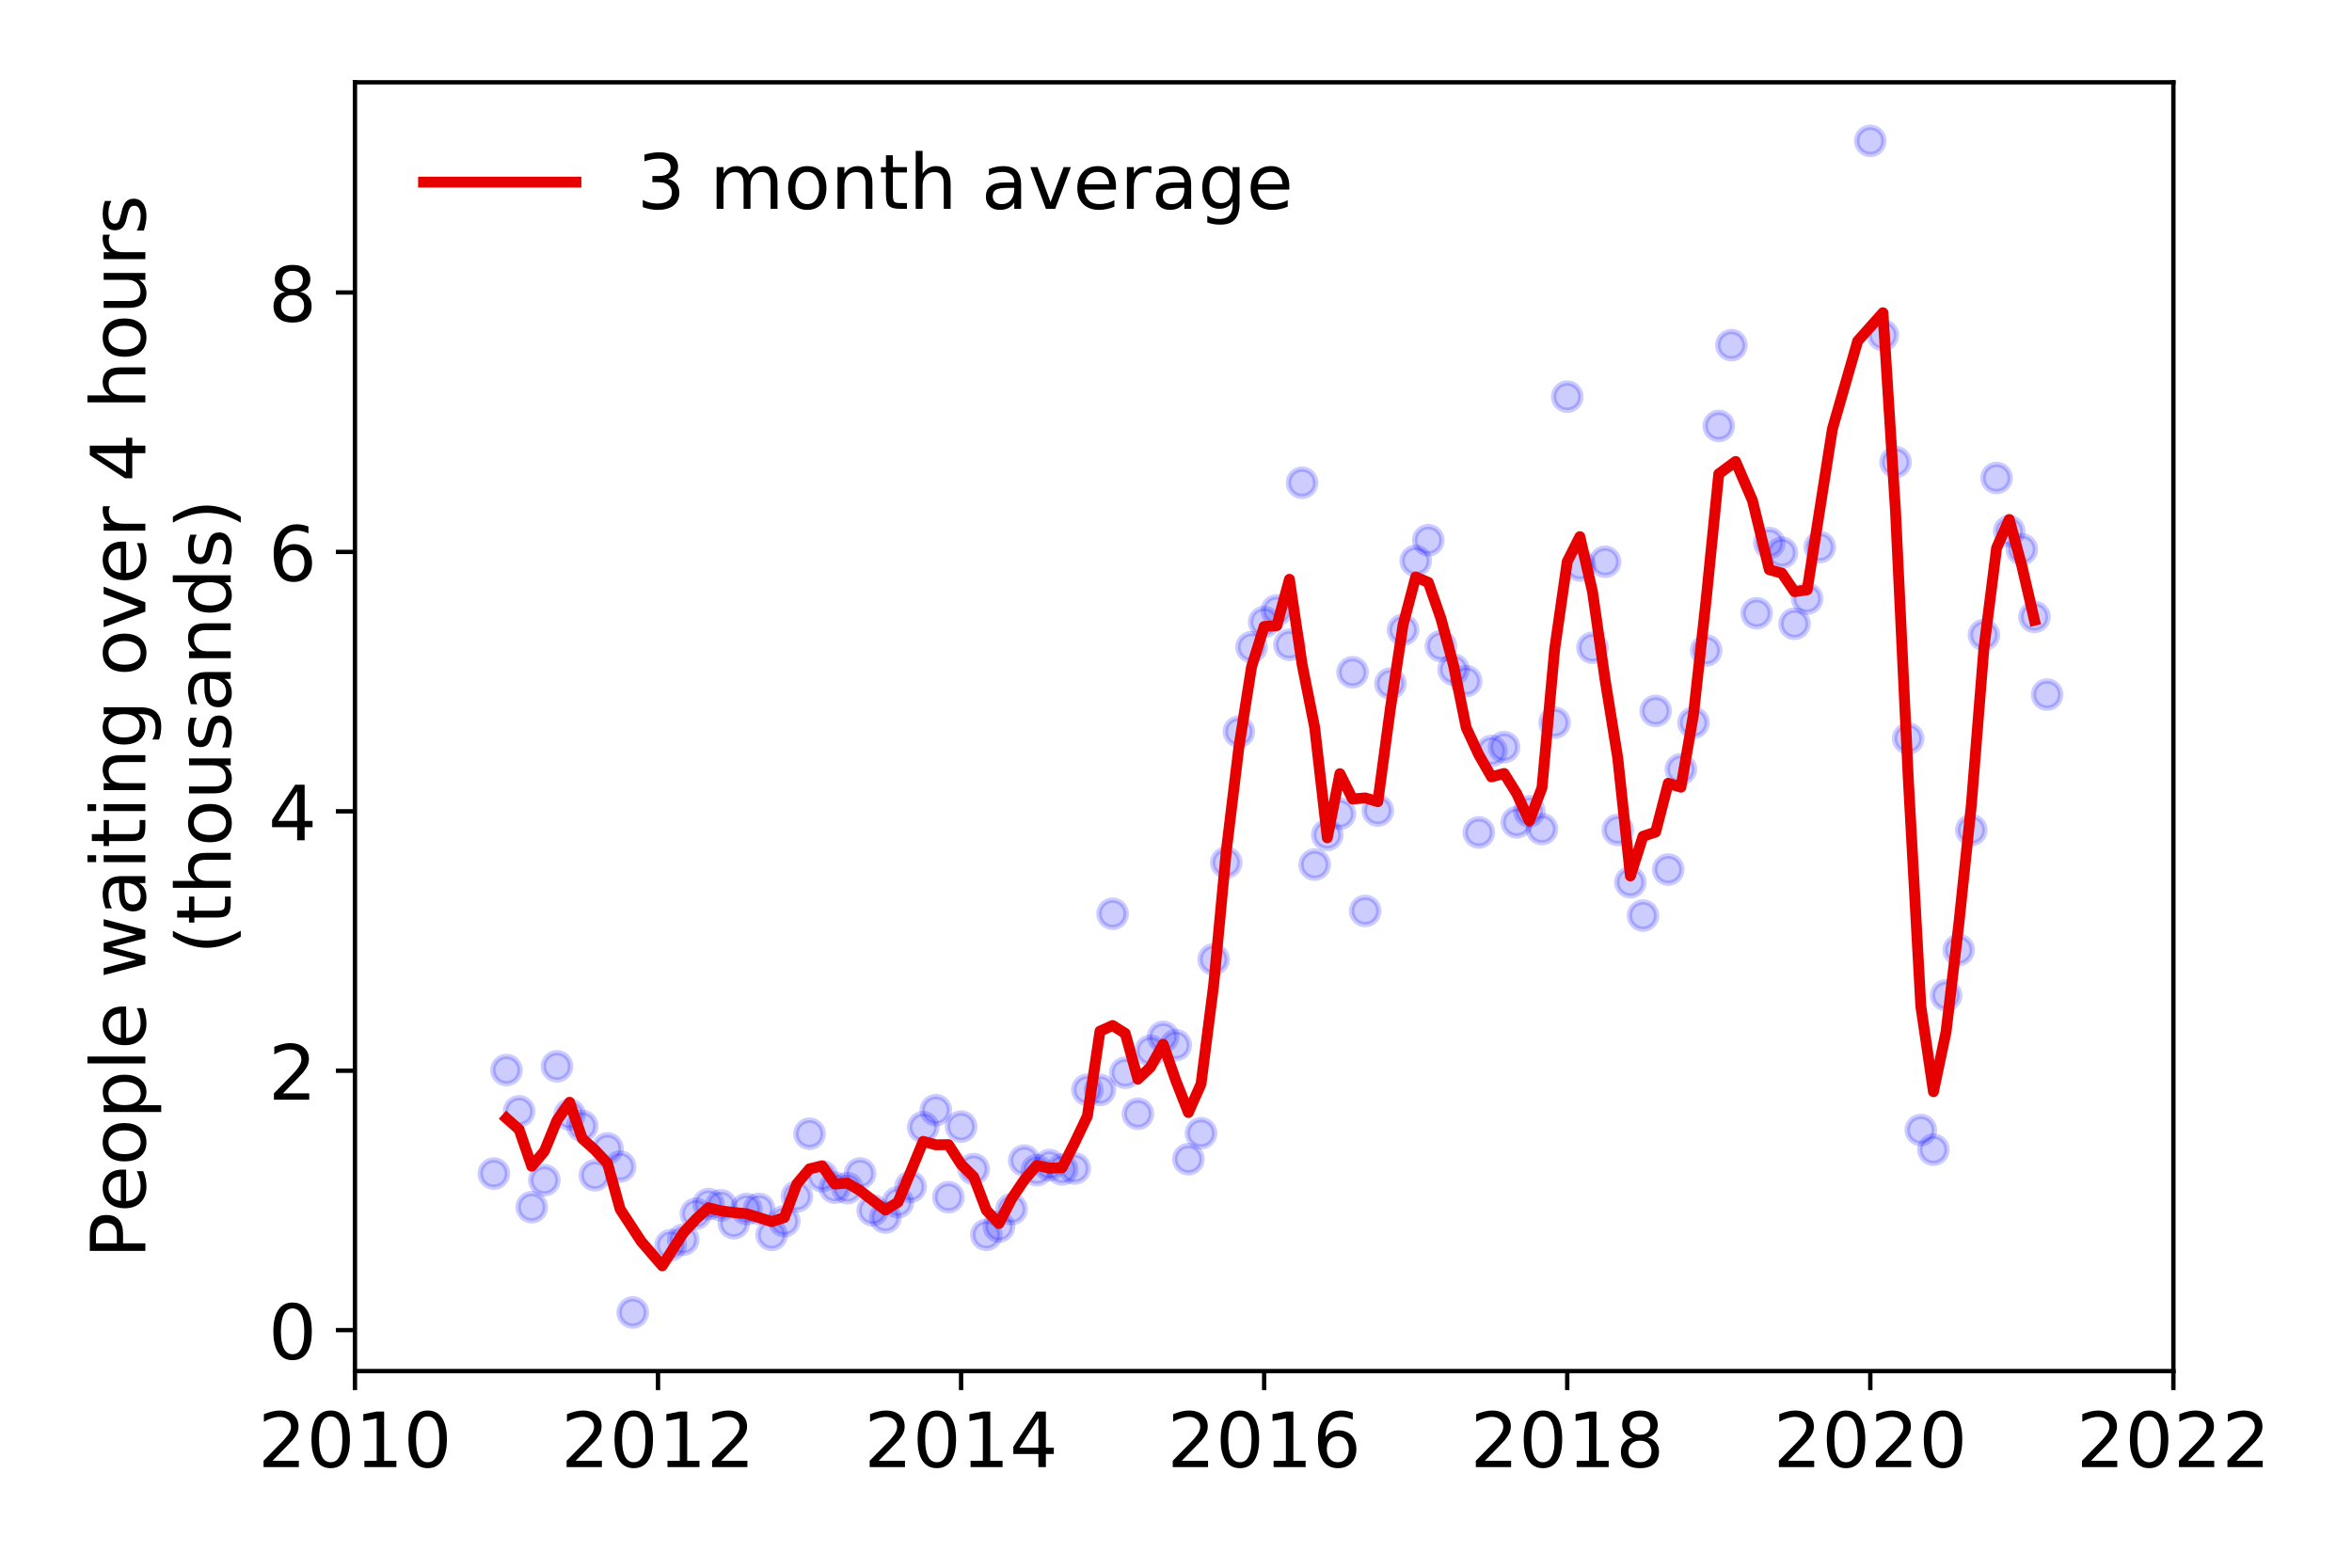 <?xml version="1.0" encoding="utf-8" standalone="no"?>
<!DOCTYPE svg PUBLIC "-//W3C//DTD SVG 1.1//EN"
  "http://www.w3.org/Graphics/SVG/1.1/DTD/svg11.dtd">
<!-- Created with matplotlib (https://matplotlib.org/) -->
<svg height="288pt" version="1.1" viewBox="0 0 432 288" width="432pt" xmlns="http://www.w3.org/2000/svg" xmlns:xlink="http://www.w3.org/1999/xlink">
 <defs>
  <style type="text/css">
*{stroke-linecap:butt;stroke-linejoin:round;}
  </style>
 </defs>
 <g id="figure_1">
  <g id="patch_1">
   <path d="M 0 288 
L 432 288 
L 432 0 
L 0 0 
z
" style="fill:#ffffff;"/>
  </g>
  <g id="axes_1">
   <g id="patch_2">
    <path d="M 65.195 251.88 
L 399.192 251.88 
L 399.192 15.12 
L 65.195 15.12 
z
" style="fill:#ffffff;"/>
   </g>
   <g id="matplotlib.axis_1">
    <g id="xtick_1">
     <g id="line2d_1">
      <defs>
       <path d="M 0 0 
L 0 3.5 
" id="mb8e89b9503" style="stroke:#000000;stroke-width:0.8;"/>
      </defs>
      <g>
       <use style="stroke:#000000;stroke-width:0.8;" x="65.195" xlink:href="#mb8e89b9503" y="251.88"/>
      </g>
     </g>
     <g id="text_1">
      <!-- 2010 -->
      <defs>
       <path d="M 19.188 8.297 
L 53.609 8.297 
L 53.609 0 
L 7.328 0 
L 7.328 8.297 
Q 12.938 14.109 22.625 23.891 
Q 32.328 33.688 34.812 36.531 
Q 39.547 41.844 41.422 45.531 
Q 43.312 49.219 43.312 52.781 
Q 43.312 58.594 39.234 62.25 
Q 35.156 65.922 28.609 65.922 
Q 23.969 65.922 18.812 64.312 
Q 13.672 62.703 7.812 59.422 
L 7.812 69.391 
Q 13.766 71.781 18.938 73 
Q 24.125 74.219 28.422 74.219 
Q 39.75 74.219 46.484 68.547 
Q 53.219 62.891 53.219 53.422 
Q 53.219 48.922 51.531 44.891 
Q 49.859 40.875 45.406 35.406 
Q 44.188 33.984 37.641 27.219 
Q 31.109 20.453 19.188 8.297 
z
" id="DejaVuSans-50"/>
       <path d="M 31.781 66.406 
Q 24.172 66.406 20.328 58.906 
Q 16.5 51.422 16.5 36.375 
Q 16.5 21.391 20.328 13.891 
Q 24.172 6.391 31.781 6.391 
Q 39.453 6.391 43.281 13.891 
Q 47.125 21.391 47.125 36.375 
Q 47.125 51.422 43.281 58.906 
Q 39.453 66.406 31.781 66.406 
z
M 31.781 74.219 
Q 44.047 74.219 50.516 64.516 
Q 56.984 54.828 56.984 36.375 
Q 56.984 17.969 50.516 8.266 
Q 44.047 -1.422 31.781 -1.422 
Q 19.531 -1.422 13.062 8.266 
Q 6.594 17.969 6.594 36.375 
Q 6.594 54.828 13.062 64.516 
Q 19.531 74.219 31.781 74.219 
z
" id="DejaVuSans-48"/>
       <path d="M 12.406 8.297 
L 28.516 8.297 
L 28.516 63.922 
L 10.984 60.406 
L 10.984 69.391 
L 28.422 72.906 
L 38.281 72.906 
L 38.281 8.297 
L 54.391 8.297 
L 54.391 0 
L 12.406 0 
z
" id="DejaVuSans-49"/>
      </defs>
      <g transform="translate(47.38 269.518)scale(0.14 -0.14)">
       <use xlink:href="#DejaVuSans-50"/>
       <use x="63.623" xlink:href="#DejaVuSans-48"/>
       <use x="127.246" xlink:href="#DejaVuSans-49"/>
       <use x="190.869" xlink:href="#DejaVuSans-48"/>
      </g>
     </g>
    </g>
    <g id="xtick_2">
     <g id="line2d_2">
      <g>
       <use style="stroke:#000000;stroke-width:0.8;" x="120.861" xlink:href="#mb8e89b9503" y="251.88"/>
      </g>
     </g>
     <g id="text_2">
      <!-- 2012 -->
      <g transform="translate(103.046 269.518)scale(0.14 -0.14)">
       <use xlink:href="#DejaVuSans-50"/>
       <use x="63.623" xlink:href="#DejaVuSans-48"/>
       <use x="127.246" xlink:href="#DejaVuSans-49"/>
       <use x="190.869" xlink:href="#DejaVuSans-50"/>
      </g>
     </g>
    </g>
    <g id="xtick_3">
     <g id="line2d_3">
      <g>
       <use style="stroke:#000000;stroke-width:0.8;" x="176.528" xlink:href="#mb8e89b9503" y="251.88"/>
      </g>
     </g>
     <g id="text_3">
      <!-- 2014 -->
      <defs>
       <path d="M 37.797 64.312 
L 12.891 25.391 
L 37.797 25.391 
z
M 35.203 72.906 
L 47.609 72.906 
L 47.609 25.391 
L 58.016 25.391 
L 58.016 17.188 
L 47.609 17.188 
L 47.609 0 
L 37.797 0 
L 37.797 17.188 
L 4.891 17.188 
L 4.891 26.703 
z
" id="DejaVuSans-52"/>
      </defs>
      <g transform="translate(158.713 269.518)scale(0.14 -0.14)">
       <use xlink:href="#DejaVuSans-50"/>
       <use x="63.623" xlink:href="#DejaVuSans-48"/>
       <use x="127.246" xlink:href="#DejaVuSans-49"/>
       <use x="190.869" xlink:href="#DejaVuSans-52"/>
      </g>
     </g>
    </g>
    <g id="xtick_4">
     <g id="line2d_4">
      <g>
       <use style="stroke:#000000;stroke-width:0.8;" x="232.194" xlink:href="#mb8e89b9503" y="251.88"/>
      </g>
     </g>
     <g id="text_4">
      <!-- 2016 -->
      <defs>
       <path d="M 33.016 40.375 
Q 26.375 40.375 22.484 35.828 
Q 18.609 31.297 18.609 23.391 
Q 18.609 15.531 22.484 10.953 
Q 26.375 6.391 33.016 6.391 
Q 39.656 6.391 43.531 10.953 
Q 47.406 15.531 47.406 23.391 
Q 47.406 31.297 43.531 35.828 
Q 39.656 40.375 33.016 40.375 
z
M 52.594 71.297 
L 52.594 62.312 
Q 48.875 64.062 45.094 64.984 
Q 41.312 65.922 37.594 65.922 
Q 27.828 65.922 22.672 59.328 
Q 17.531 52.734 16.797 39.406 
Q 19.672 43.656 24.016 45.922 
Q 28.375 48.188 33.594 48.188 
Q 44.578 48.188 50.953 41.516 
Q 57.328 34.859 57.328 23.391 
Q 57.328 12.156 50.688 5.359 
Q 44.047 -1.422 33.016 -1.422 
Q 20.359 -1.422 13.672 8.266 
Q 6.984 17.969 6.984 36.375 
Q 6.984 53.656 15.188 63.938 
Q 23.391 74.219 37.203 74.219 
Q 40.922 74.219 44.703 73.484 
Q 48.484 72.75 52.594 71.297 
z
" id="DejaVuSans-54"/>
      </defs>
      <g transform="translate(214.379 269.518)scale(0.14 -0.14)">
       <use xlink:href="#DejaVuSans-50"/>
       <use x="63.623" xlink:href="#DejaVuSans-48"/>
       <use x="127.246" xlink:href="#DejaVuSans-49"/>
       <use x="190.869" xlink:href="#DejaVuSans-54"/>
      </g>
     </g>
    </g>
    <g id="xtick_5">
     <g id="line2d_5">
      <g>
       <use style="stroke:#000000;stroke-width:0.8;" x="287.86" xlink:href="#mb8e89b9503" y="251.88"/>
      </g>
     </g>
     <g id="text_5">
      <!-- 2018 -->
      <defs>
       <path d="M 31.781 34.625 
Q 24.75 34.625 20.719 30.859 
Q 16.703 27.094 16.703 20.516 
Q 16.703 13.922 20.719 10.156 
Q 24.75 6.391 31.781 6.391 
Q 38.812 6.391 42.859 10.172 
Q 46.922 13.969 46.922 20.516 
Q 46.922 27.094 42.891 30.859 
Q 38.875 34.625 31.781 34.625 
z
M 21.922 38.812 
Q 15.578 40.375 12.031 44.719 
Q 8.5 49.078 8.5 55.328 
Q 8.5 64.062 14.719 69.141 
Q 20.953 74.219 31.781 74.219 
Q 42.672 74.219 48.875 69.141 
Q 55.078 64.062 55.078 55.328 
Q 55.078 49.078 51.531 44.719 
Q 48 40.375 41.703 38.812 
Q 48.828 37.156 52.797 32.312 
Q 56.781 27.484 56.781 20.516 
Q 56.781 9.906 50.312 4.234 
Q 43.844 -1.422 31.781 -1.422 
Q 19.734 -1.422 13.25 4.234 
Q 6.781 9.906 6.781 20.516 
Q 6.781 27.484 10.781 32.312 
Q 14.797 37.156 21.922 38.812 
z
M 18.312 54.391 
Q 18.312 48.734 21.844 45.562 
Q 25.391 42.391 31.781 42.391 
Q 38.141 42.391 41.719 45.562 
Q 45.312 48.734 45.312 54.391 
Q 45.312 60.062 41.719 63.234 
Q 38.141 66.406 31.781 66.406 
Q 25.391 66.406 21.844 63.234 
Q 18.312 60.062 18.312 54.391 
z
" id="DejaVuSans-56"/>
      </defs>
      <g transform="translate(270.045 269.518)scale(0.14 -0.14)">
       <use xlink:href="#DejaVuSans-50"/>
       <use x="63.623" xlink:href="#DejaVuSans-48"/>
       <use x="127.246" xlink:href="#DejaVuSans-49"/>
       <use x="190.869" xlink:href="#DejaVuSans-56"/>
      </g>
     </g>
    </g>
    <g id="xtick_6">
     <g id="line2d_6">
      <g>
       <use style="stroke:#000000;stroke-width:0.8;" x="343.526" xlink:href="#mb8e89b9503" y="251.88"/>
      </g>
     </g>
     <g id="text_6">
      <!-- 2020 -->
      <g transform="translate(325.711 269.518)scale(0.14 -0.14)">
       <use xlink:href="#DejaVuSans-50"/>
       <use x="63.623" xlink:href="#DejaVuSans-48"/>
       <use x="127.246" xlink:href="#DejaVuSans-50"/>
       <use x="190.869" xlink:href="#DejaVuSans-48"/>
      </g>
     </g>
    </g>
    <g id="xtick_7">
     <g id="line2d_7">
      <g>
       <use style="stroke:#000000;stroke-width:0.8;" x="399.192" xlink:href="#mb8e89b9503" y="251.88"/>
      </g>
     </g>
     <g id="text_7">
      <!-- 2022 -->
      <g transform="translate(381.377 269.518)scale(0.14 -0.14)">
       <use xlink:href="#DejaVuSans-50"/>
       <use x="63.623" xlink:href="#DejaVuSans-48"/>
       <use x="127.246" xlink:href="#DejaVuSans-50"/>
       <use x="190.869" xlink:href="#DejaVuSans-50"/>
      </g>
     </g>
    </g>
   </g>
   <g id="matplotlib.axis_2">
    <g id="ytick_1">
     <g id="line2d_8">
      <defs>
       <path d="M 0 0 
L -3.5 0 
" id="m406b0f1c16" style="stroke:#000000;stroke-width:0.8;"/>
      </defs>
      <g>
       <use style="stroke:#000000;stroke-width:0.8;" x="65.195" xlink:href="#m406b0f1c16" y="244.359"/>
      </g>
     </g>
     <g id="text_8">
      <!-- 0 -->
      <g transform="translate(49.288 249.678)scale(0.14 -0.14)">
       <use xlink:href="#DejaVuSans-48"/>
      </g>
     </g>
    </g>
    <g id="ytick_2">
     <g id="line2d_9">
      <g>
       <use style="stroke:#000000;stroke-width:0.8;" x="65.195" xlink:href="#m406b0f1c16" y="196.703"/>
      </g>
     </g>
     <g id="text_9">
      <!-- 2 -->
      <g transform="translate(49.288 202.022)scale(0.14 -0.14)">
       <use xlink:href="#DejaVuSans-50"/>
      </g>
     </g>
    </g>
    <g id="ytick_3">
     <g id="line2d_10">
      <g>
       <use style="stroke:#000000;stroke-width:0.8;" x="65.195" xlink:href="#m406b0f1c16" y="149.048"/>
      </g>
     </g>
     <g id="text_10">
      <!-- 4 -->
      <g transform="translate(49.288 154.367)scale(0.14 -0.14)">
       <use xlink:href="#DejaVuSans-52"/>
      </g>
     </g>
    </g>
    <g id="ytick_4">
     <g id="line2d_11">
      <g>
       <use style="stroke:#000000;stroke-width:0.8;" x="65.195" xlink:href="#m406b0f1c16" y="101.392"/>
      </g>
     </g>
     <g id="text_11">
      <!-- 6 -->
      <g transform="translate(49.288 106.711)scale(0.14 -0.14)">
       <use xlink:href="#DejaVuSans-54"/>
      </g>
     </g>
    </g>
    <g id="ytick_5">
     <g id="line2d_12">
      <g>
       <use style="stroke:#000000;stroke-width:0.8;" x="65.195" xlink:href="#m406b0f1c16" y="53.736"/>
      </g>
     </g>
     <g id="text_12">
      <!-- 8 -->
      <g transform="translate(49.288 59.055)scale(0.14 -0.14)">
       <use xlink:href="#DejaVuSans-56"/>
      </g>
     </g>
    </g>
    <g id="text_13">
     <!-- People waiting over 4 hours -->
     <defs>
      <path d="M 19.672 64.797 
L 19.672 37.406 
L 32.078 37.406 
Q 38.969 37.406 42.719 40.969 
Q 46.484 44.531 46.484 51.125 
Q 46.484 57.672 42.719 61.234 
Q 38.969 64.797 32.078 64.797 
z
M 9.812 72.906 
L 32.078 72.906 
Q 44.344 72.906 50.609 67.359 
Q 56.891 61.812 56.891 51.125 
Q 56.891 40.328 50.609 34.812 
Q 44.344 29.297 32.078 29.297 
L 19.672 29.297 
L 19.672 0 
L 9.812 0 
z
" id="DejaVuSans-80"/>
      <path d="M 56.203 29.594 
L 56.203 25.203 
L 14.891 25.203 
Q 15.484 15.922 20.484 11.062 
Q 25.484 6.203 34.422 6.203 
Q 39.594 6.203 44.453 7.469 
Q 49.312 8.734 54.109 11.281 
L 54.109 2.781 
Q 49.266 0.734 44.188 -0.344 
Q 39.109 -1.422 33.891 -1.422 
Q 20.797 -1.422 13.156 6.188 
Q 5.516 13.812 5.516 26.812 
Q 5.516 40.234 12.766 48.109 
Q 20.016 56 32.328 56 
Q 43.359 56 49.781 48.891 
Q 56.203 41.797 56.203 29.594 
z
M 47.219 32.234 
Q 47.125 39.594 43.094 43.984 
Q 39.062 48.391 32.422 48.391 
Q 24.906 48.391 20.391 44.141 
Q 15.875 39.891 15.188 32.172 
z
" id="DejaVuSans-101"/>
      <path d="M 30.609 48.391 
Q 23.391 48.391 19.188 42.75 
Q 14.984 37.109 14.984 27.297 
Q 14.984 17.484 19.156 11.844 
Q 23.344 6.203 30.609 6.203 
Q 37.797 6.203 41.984 11.859 
Q 46.188 17.531 46.188 27.297 
Q 46.188 37.016 41.984 42.703 
Q 37.797 48.391 30.609 48.391 
z
M 30.609 56 
Q 42.328 56 49.016 48.375 
Q 55.719 40.766 55.719 27.297 
Q 55.719 13.875 49.016 6.219 
Q 42.328 -1.422 30.609 -1.422 
Q 18.844 -1.422 12.172 6.219 
Q 5.516 13.875 5.516 27.297 
Q 5.516 40.766 12.172 48.375 
Q 18.844 56 30.609 56 
z
" id="DejaVuSans-111"/>
      <path d="M 18.109 8.203 
L 18.109 -20.797 
L 9.078 -20.797 
L 9.078 54.688 
L 18.109 54.688 
L 18.109 46.391 
Q 20.953 51.266 25.266 53.625 
Q 29.594 56 35.594 56 
Q 45.562 56 51.781 48.094 
Q 58.016 40.188 58.016 27.297 
Q 58.016 14.406 51.781 6.484 
Q 45.562 -1.422 35.594 -1.422 
Q 29.594 -1.422 25.266 0.953 
Q 20.953 3.328 18.109 8.203 
z
M 48.688 27.297 
Q 48.688 37.203 44.609 42.844 
Q 40.531 48.484 33.406 48.484 
Q 26.266 48.484 22.188 42.844 
Q 18.109 37.203 18.109 27.297 
Q 18.109 17.391 22.188 11.75 
Q 26.266 6.109 33.406 6.109 
Q 40.531 6.109 44.609 11.75 
Q 48.688 17.391 48.688 27.297 
z
" id="DejaVuSans-112"/>
      <path d="M 9.422 75.984 
L 18.406 75.984 
L 18.406 0 
L 9.422 0 
z
" id="DejaVuSans-108"/>
      <path id="DejaVuSans-32"/>
      <path d="M 4.203 54.688 
L 13.188 54.688 
L 24.422 12.016 
L 35.594 54.688 
L 46.188 54.688 
L 57.422 12.016 
L 68.609 54.688 
L 77.594 54.688 
L 63.281 0 
L 52.688 0 
L 40.922 44.828 
L 29.109 0 
L 18.5 0 
z
" id="DejaVuSans-119"/>
      <path d="M 34.281 27.484 
Q 23.391 27.484 19.188 25 
Q 14.984 22.516 14.984 16.5 
Q 14.984 11.719 18.141 8.906 
Q 21.297 6.109 26.703 6.109 
Q 34.188 6.109 38.703 11.406 
Q 43.219 16.703 43.219 25.484 
L 43.219 27.484 
z
M 52.203 31.203 
L 52.203 0 
L 43.219 0 
L 43.219 8.297 
Q 40.141 3.328 35.547 0.953 
Q 30.953 -1.422 24.312 -1.422 
Q 15.922 -1.422 10.953 3.297 
Q 6 8.016 6 15.922 
Q 6 25.141 12.172 29.828 
Q 18.359 34.516 30.609 34.516 
L 43.219 34.516 
L 43.219 35.406 
Q 43.219 41.609 39.141 45 
Q 35.062 48.391 27.688 48.391 
Q 23 48.391 18.547 47.266 
Q 14.109 46.141 10.016 43.891 
L 10.016 52.203 
Q 14.938 54.109 19.578 55.047 
Q 24.219 56 28.609 56 
Q 40.484 56 46.344 49.844 
Q 52.203 43.703 52.203 31.203 
z
" id="DejaVuSans-97"/>
      <path d="M 9.422 54.688 
L 18.406 54.688 
L 18.406 0 
L 9.422 0 
z
M 9.422 75.984 
L 18.406 75.984 
L 18.406 64.594 
L 9.422 64.594 
z
" id="DejaVuSans-105"/>
      <path d="M 18.312 70.219 
L 18.312 54.688 
L 36.812 54.688 
L 36.812 47.703 
L 18.312 47.703 
L 18.312 18.016 
Q 18.312 11.328 20.141 9.422 
Q 21.969 7.516 27.594 7.516 
L 36.812 7.516 
L 36.812 0 
L 27.594 0 
Q 17.188 0 13.234 3.875 
Q 9.281 7.766 9.281 18.016 
L 9.281 47.703 
L 2.688 47.703 
L 2.688 54.688 
L 9.281 54.688 
L 9.281 70.219 
z
" id="DejaVuSans-116"/>
      <path d="M 54.891 33.016 
L 54.891 0 
L 45.906 0 
L 45.906 32.719 
Q 45.906 40.484 42.875 44.328 
Q 39.844 48.188 33.797 48.188 
Q 26.516 48.188 22.312 43.547 
Q 18.109 38.922 18.109 30.906 
L 18.109 0 
L 9.078 0 
L 9.078 54.688 
L 18.109 54.688 
L 18.109 46.188 
Q 21.344 51.125 25.703 53.562 
Q 30.078 56 35.797 56 
Q 45.219 56 50.047 50.172 
Q 54.891 44.344 54.891 33.016 
z
" id="DejaVuSans-110"/>
      <path d="M 45.406 27.984 
Q 45.406 37.75 41.375 43.109 
Q 37.359 48.484 30.078 48.484 
Q 22.859 48.484 18.828 43.109 
Q 14.797 37.75 14.797 27.984 
Q 14.797 18.266 18.828 12.891 
Q 22.859 7.516 30.078 7.516 
Q 37.359 7.516 41.375 12.891 
Q 45.406 18.266 45.406 27.984 
z
M 54.391 6.781 
Q 54.391 -7.172 48.188 -13.984 
Q 42 -20.797 29.203 -20.797 
Q 24.469 -20.797 20.266 -20.094 
Q 16.062 -19.391 12.109 -17.922 
L 12.109 -9.188 
Q 16.062 -11.328 19.922 -12.344 
Q 23.781 -13.375 27.781 -13.375 
Q 36.625 -13.375 41.016 -8.766 
Q 45.406 -4.156 45.406 5.172 
L 45.406 9.625 
Q 42.625 4.781 38.281 2.391 
Q 33.938 0 27.875 0 
Q 17.828 0 11.672 7.656 
Q 5.516 15.328 5.516 27.984 
Q 5.516 40.672 11.672 48.328 
Q 17.828 56 27.875 56 
Q 33.938 56 38.281 53.609 
Q 42.625 51.219 45.406 46.391 
L 45.406 54.688 
L 54.391 54.688 
z
" id="DejaVuSans-103"/>
      <path d="M 2.984 54.688 
L 12.5 54.688 
L 29.594 8.797 
L 46.688 54.688 
L 56.203 54.688 
L 35.688 0 
L 23.484 0 
z
" id="DejaVuSans-118"/>
      <path d="M 41.109 46.297 
Q 39.594 47.172 37.812 47.578 
Q 36.031 48 33.891 48 
Q 26.266 48 22.188 43.047 
Q 18.109 38.094 18.109 28.812 
L 18.109 0 
L 9.078 0 
L 9.078 54.688 
L 18.109 54.688 
L 18.109 46.188 
Q 20.953 51.172 25.484 53.578 
Q 30.031 56 36.531 56 
Q 37.453 56 38.578 55.875 
Q 39.703 55.766 41.062 55.516 
z
" id="DejaVuSans-114"/>
      <path d="M 54.891 33.016 
L 54.891 0 
L 45.906 0 
L 45.906 32.719 
Q 45.906 40.484 42.875 44.328 
Q 39.844 48.188 33.797 48.188 
Q 26.516 48.188 22.312 43.547 
Q 18.109 38.922 18.109 30.906 
L 18.109 0 
L 9.078 0 
L 9.078 75.984 
L 18.109 75.984 
L 18.109 46.188 
Q 21.344 51.125 25.703 53.562 
Q 30.078 56 35.797 56 
Q 45.219 56 50.047 50.172 
Q 54.891 44.344 54.891 33.016 
z
" id="DejaVuSans-104"/>
      <path d="M 8.5 21.578 
L 8.5 54.688 
L 17.484 54.688 
L 17.484 21.922 
Q 17.484 14.156 20.5 10.266 
Q 23.531 6.391 29.594 6.391 
Q 36.859 6.391 41.078 11.031 
Q 45.312 15.672 45.312 23.688 
L 45.312 54.688 
L 54.297 54.688 
L 54.297 0 
L 45.312 0 
L 45.312 8.406 
Q 42.047 3.422 37.719 1 
Q 33.406 -1.422 27.688 -1.422 
Q 18.266 -1.422 13.375 4.438 
Q 8.5 10.297 8.5 21.578 
z
M 31.109 56 
z
" id="DejaVuSans-117"/>
      <path d="M 44.281 53.078 
L 44.281 44.578 
Q 40.484 46.531 36.375 47.5 
Q 32.281 48.484 27.875 48.484 
Q 21.188 48.484 17.844 46.438 
Q 14.5 44.391 14.5 40.281 
Q 14.5 37.156 16.891 35.375 
Q 19.281 33.594 26.516 31.984 
L 29.594 31.297 
Q 39.156 29.25 43.188 25.516 
Q 47.219 21.781 47.219 15.094 
Q 47.219 7.469 41.188 3.016 
Q 35.156 -1.422 24.609 -1.422 
Q 20.219 -1.422 15.453 -0.562 
Q 10.688 0.297 5.422 2 
L 5.422 11.281 
Q 10.406 8.688 15.234 7.391 
Q 20.062 6.109 24.812 6.109 
Q 31.156 6.109 34.562 8.281 
Q 37.984 10.453 37.984 14.406 
Q 37.984 18.062 35.516 20.016 
Q 33.062 21.969 24.703 23.781 
L 21.578 24.516 
Q 13.234 26.266 9.516 29.906 
Q 5.812 33.547 5.812 39.891 
Q 5.812 47.609 11.281 51.797 
Q 16.75 56 26.812 56 
Q 31.781 56 36.172 55.266 
Q 40.578 54.547 44.281 53.078 
z
" id="DejaVuSans-115"/>
     </defs>
     <g transform="translate(26.699 231.175)rotate(-90)scale(0.14 -0.14)">
      <use xlink:href="#DejaVuSans-80"/>
      <use x="60.256" xlink:href="#DejaVuSans-101"/>
      <use x="121.779" xlink:href="#DejaVuSans-111"/>
      <use x="182.961" xlink:href="#DejaVuSans-112"/>
      <use x="246.438" xlink:href="#DejaVuSans-108"/>
      <use x="274.221" xlink:href="#DejaVuSans-101"/>
      <use x="335.744" xlink:href="#DejaVuSans-32"/>
      <use x="367.531" xlink:href="#DejaVuSans-119"/>
      <use x="449.318" xlink:href="#DejaVuSans-97"/>
      <use x="510.598" xlink:href="#DejaVuSans-105"/>
      <use x="538.381" xlink:href="#DejaVuSans-116"/>
      <use x="577.59" xlink:href="#DejaVuSans-105"/>
      <use x="605.373" xlink:href="#DejaVuSans-110"/>
      <use x="668.752" xlink:href="#DejaVuSans-103"/>
      <use x="732.229" xlink:href="#DejaVuSans-32"/>
      <use x="764.016" xlink:href="#DejaVuSans-111"/>
      <use x="825.197" xlink:href="#DejaVuSans-118"/>
      <use x="884.377" xlink:href="#DejaVuSans-101"/>
      <use x="945.9" xlink:href="#DejaVuSans-114"/>
      <use x="987.014" xlink:href="#DejaVuSans-32"/>
      <use x="1018.801" xlink:href="#DejaVuSans-52"/>
      <use x="1082.424" xlink:href="#DejaVuSans-32"/>
      <use x="1114.211" xlink:href="#DejaVuSans-104"/>
      <use x="1177.59" xlink:href="#DejaVuSans-111"/>
      <use x="1238.771" xlink:href="#DejaVuSans-117"/>
      <use x="1302.15" xlink:href="#DejaVuSans-114"/>
      <use x="1343.264" xlink:href="#DejaVuSans-115"/>
     </g>
     <!-- (thousands) -->
     <defs>
      <path d="M 31 75.875 
Q 24.469 64.656 21.281 53.656 
Q 18.109 42.672 18.109 31.391 
Q 18.109 20.125 21.312 9.062 
Q 24.516 -2 31 -13.188 
L 23.188 -13.188 
Q 15.875 -1.703 12.234 9.375 
Q 8.594 20.453 8.594 31.391 
Q 8.594 42.281 12.203 53.312 
Q 15.828 64.359 23.188 75.875 
z
" id="DejaVuSans-40"/>
      <path d="M 45.406 46.391 
L 45.406 75.984 
L 54.391 75.984 
L 54.391 0 
L 45.406 0 
L 45.406 8.203 
Q 42.578 3.328 38.25 0.953 
Q 33.938 -1.422 27.875 -1.422 
Q 17.969 -1.422 11.734 6.484 
Q 5.516 14.406 5.516 27.297 
Q 5.516 40.188 11.734 48.094 
Q 17.969 56 27.875 56 
Q 33.938 56 38.25 53.625 
Q 42.578 51.266 45.406 46.391 
z
M 14.797 27.297 
Q 14.797 17.391 18.875 11.75 
Q 22.953 6.109 30.078 6.109 
Q 37.203 6.109 41.297 11.75 
Q 45.406 17.391 45.406 27.297 
Q 45.406 37.203 41.297 42.844 
Q 37.203 48.484 30.078 48.484 
Q 22.953 48.484 18.875 42.844 
Q 14.797 37.203 14.797 27.297 
z
" id="DejaVuSans-100"/>
      <path d="M 8.016 75.875 
L 15.828 75.875 
Q 23.141 64.359 26.781 53.312 
Q 30.422 42.281 30.422 31.391 
Q 30.422 20.453 26.781 9.375 
Q 23.141 -1.703 15.828 -13.188 
L 8.016 -13.188 
Q 14.5 -2 17.703 9.062 
Q 20.906 20.125 20.906 31.391 
Q 20.906 42.672 17.703 53.656 
Q 14.5 64.656 8.016 75.875 
z
" id="DejaVuSans-41"/>
     </defs>
     <g transform="translate(42.376 175.325)rotate(-90)scale(0.14 -0.14)">
      <use xlink:href="#DejaVuSans-40"/>
      <use x="39.014" xlink:href="#DejaVuSans-116"/>
      <use x="78.223" xlink:href="#DejaVuSans-104"/>
      <use x="141.602" xlink:href="#DejaVuSans-111"/>
      <use x="202.783" xlink:href="#DejaVuSans-117"/>
      <use x="266.162" xlink:href="#DejaVuSans-115"/>
      <use x="318.262" xlink:href="#DejaVuSans-97"/>
      <use x="379.541" xlink:href="#DejaVuSans-110"/>
      <use x="442.92" xlink:href="#DejaVuSans-100"/>
      <use x="506.396" xlink:href="#DejaVuSans-115"/>
      <use x="558.496" xlink:href="#DejaVuSans-41"/>
     </g>
    </g>
   </g>
   <g id="line2d_13">
    <defs>
     <path d="M 0 2.5 
C 0.663 2.5 1.299 2.237 1.768 1.768 
C 2.237 1.299 2.5 0.663 2.5 0 
C 2.5 -0.663 2.237 -1.299 1.768 -1.768 
C 1.299 -2.237 0.663 -2.5 0 -2.5 
C -0.663 -2.5 -1.299 -2.237 -1.768 -1.768 
C -2.237 -1.299 -2.5 -0.663 -2.5 0 
C -2.5 0.663 -2.237 1.299 -1.768 1.768 
C -1.299 2.237 -0.663 2.5 0 2.5 
z
" id="m39373777ab" style="stroke:#0000ff;stroke-opacity:0.2;"/>
    </defs>
    <g clip-path="url(#paa40806760)">
     <use style="fill:#0000ff;fill-opacity:0.2;stroke:#0000ff;stroke-opacity:0.2;" x="375.998" xlink:href="#m39373777ab" y="127.603"/>
     <use style="fill:#0000ff;fill-opacity:0.2;stroke:#0000ff;stroke-opacity:0.2;" x="373.679" xlink:href="#m39373777ab" y="113.33"/>
     <use style="fill:#0000ff;fill-opacity:0.2;stroke:#0000ff;stroke-opacity:0.2;" x="371.359" xlink:href="#m39373777ab" y="100.916"/>
     <use style="fill:#0000ff;fill-opacity:0.2;stroke:#0000ff;stroke-opacity:0.2;" x="369.04" xlink:href="#m39373777ab" y="97.58"/>
     <use style="fill:#0000ff;fill-opacity:0.2;stroke:#0000ff;stroke-opacity:0.2;" x="366.721" xlink:href="#m39373777ab" y="87.81"/>
     <use style="fill:#0000ff;fill-opacity:0.2;stroke:#0000ff;stroke-opacity:0.2;" x="364.401" xlink:href="#m39373777ab" y="116.642"/>
     <use style="fill:#0000ff;fill-opacity:0.2;stroke:#0000ff;stroke-opacity:0.2;" x="362.082" xlink:href="#m39373777ab" y="152.479"/>
     <use style="fill:#0000ff;fill-opacity:0.2;stroke:#0000ff;stroke-opacity:0.2;" x="359.762" xlink:href="#m39373777ab" y="174.52"/>
     <use style="fill:#0000ff;fill-opacity:0.2;stroke:#0000ff;stroke-opacity:0.2;" x="357.443" xlink:href="#m39373777ab" y="182.859"/>
     <use style="fill:#0000ff;fill-opacity:0.2;stroke:#0000ff;stroke-opacity:0.2;" x="355.123" xlink:href="#m39373777ab" y="211.214"/>
     <use style="fill:#0000ff;fill-opacity:0.2;stroke:#0000ff;stroke-opacity:0.2;" x="352.804" xlink:href="#m39373777ab" y="207.592"/>
     <use style="fill:#0000ff;fill-opacity:0.2;stroke:#0000ff;stroke-opacity:0.2;" x="350.485" xlink:href="#m39373777ab" y="135.68"/>
     <use style="fill:#0000ff;fill-opacity:0.2;stroke:#0000ff;stroke-opacity:0.2;" x="348.165" xlink:href="#m39373777ab" y="84.903"/>
     <use style="fill:#0000ff;fill-opacity:0.2;stroke:#0000ff;stroke-opacity:0.2;" x="345.846" xlink:href="#m39373777ab" y="61.576"/>
     <use style="fill:#0000ff;fill-opacity:0.2;stroke:#0000ff;stroke-opacity:0.2;" x="343.526" xlink:href="#m39373777ab" y="25.882"/>
     <use style="fill:#0000ff;fill-opacity:0.2;stroke:#0000ff;stroke-opacity:0.2;" x="334.249" xlink:href="#m39373777ab" y="100.51"/>
     <use style="fill:#0000ff;fill-opacity:0.2;stroke:#0000ff;stroke-opacity:0.2;" x="331.929" xlink:href="#m39373777ab" y="109.97"/>
     <use style="fill:#0000ff;fill-opacity:0.2;stroke:#0000ff;stroke-opacity:0.2;" x="329.61" xlink:href="#m39373777ab" y="114.593"/>
     <use style="fill:#0000ff;fill-opacity:0.2;stroke:#0000ff;stroke-opacity:0.2;" x="327.29" xlink:href="#m39373777ab" y="101.535"/>
     <use style="fill:#0000ff;fill-opacity:0.2;stroke:#0000ff;stroke-opacity:0.2;" x="324.971" xlink:href="#m39373777ab" y="99.772"/>
     <use style="fill:#0000ff;fill-opacity:0.2;stroke:#0000ff;stroke-opacity:0.2;" x="322.651" xlink:href="#m39373777ab" y="112.663"/>
     <use style="fill:#0000ff;fill-opacity:0.2;stroke:#0000ff;stroke-opacity:0.2;" x="318.013" xlink:href="#m39373777ab" y="63.411"/>
     <use style="fill:#0000ff;fill-opacity:0.2;stroke:#0000ff;stroke-opacity:0.2;" x="315.693" xlink:href="#m39373777ab" y="78.255"/>
     <use style="fill:#0000ff;fill-opacity:0.2;stroke:#0000ff;stroke-opacity:0.2;" x="313.374" xlink:href="#m39373777ab" y="119.501"/>
     <use style="fill:#0000ff;fill-opacity:0.2;stroke:#0000ff;stroke-opacity:0.2;" x="311.054" xlink:href="#m39373777ab" y="132.773"/>
     <use style="fill:#0000ff;fill-opacity:0.2;stroke:#0000ff;stroke-opacity:0.2;" x="308.735" xlink:href="#m39373777ab" y="141.327"/>
     <use style="fill:#0000ff;fill-opacity:0.2;stroke:#0000ff;stroke-opacity:0.2;" x="306.415" xlink:href="#m39373777ab" y="159.746"/>
     <use style="fill:#0000ff;fill-opacity:0.2;stroke:#0000ff;stroke-opacity:0.2;" x="304.096" xlink:href="#m39373777ab" y="130.605"/>
     <use style="fill:#0000ff;fill-opacity:0.2;stroke:#0000ff;stroke-opacity:0.2;" x="301.777" xlink:href="#m39373777ab" y="168.205"/>
     <use style="fill:#0000ff;fill-opacity:0.2;stroke:#0000ff;stroke-opacity:0.2;" x="299.457" xlink:href="#m39373777ab" y="162.081"/>
     <use style="fill:#0000ff;fill-opacity:0.2;stroke:#0000ff;stroke-opacity:0.2;" x="297.138" xlink:href="#m39373777ab" y="152.479"/>
     <use style="fill:#0000ff;fill-opacity:0.2;stroke:#0000ff;stroke-opacity:0.2;" x="294.818" xlink:href="#m39373777ab" y="103.203"/>
     <use style="fill:#0000ff;fill-opacity:0.2;stroke:#0000ff;stroke-opacity:0.2;" x="292.499" xlink:href="#m39373777ab" y="119.001"/>
     <use style="fill:#0000ff;fill-opacity:0.2;stroke:#0000ff;stroke-opacity:0.2;" x="290.179" xlink:href="#m39373777ab" y="103.894"/>
     <use style="fill:#0000ff;fill-opacity:0.2;stroke:#0000ff;stroke-opacity:0.2;" x="287.86" xlink:href="#m39373777ab" y="72.87"/>
     <use style="fill:#0000ff;fill-opacity:0.2;stroke:#0000ff;stroke-opacity:0.2;" x="285.541" xlink:href="#m39373777ab" y="132.773"/>
     <use style="fill:#0000ff;fill-opacity:0.2;stroke:#0000ff;stroke-opacity:0.2;" x="283.221" xlink:href="#m39373777ab" y="152.312"/>
     <use style="fill:#0000ff;fill-opacity:0.2;stroke:#0000ff;stroke-opacity:0.2;" x="280.902" xlink:href="#m39373777ab" y="149.048"/>
     <use style="fill:#0000ff;fill-opacity:0.2;stroke:#0000ff;stroke-opacity:0.2;" x="278.582" xlink:href="#m39373777ab" y="151.073"/>
     <use style="fill:#0000ff;fill-opacity:0.2;stroke:#0000ff;stroke-opacity:0.2;" x="276.263" xlink:href="#m39373777ab" y="137.253"/>
     <use style="fill:#0000ff;fill-opacity:0.2;stroke:#0000ff;stroke-opacity:0.2;" x="273.943" xlink:href="#m39373777ab" y="137.968"/>
     <use style="fill:#0000ff;fill-opacity:0.2;stroke:#0000ff;stroke-opacity:0.2;" x="271.624" xlink:href="#m39373777ab" y="152.932"/>
     <use style="fill:#0000ff;fill-opacity:0.2;stroke:#0000ff;stroke-opacity:0.2;" x="269.305" xlink:href="#m39373777ab" y="125.125"/>
     <use style="fill:#0000ff;fill-opacity:0.2;stroke:#0000ff;stroke-opacity:0.2;" x="266.985" xlink:href="#m39373777ab" y="123.004"/>
     <use style="fill:#0000ff;fill-opacity:0.2;stroke:#0000ff;stroke-opacity:0.2;" x="264.666" xlink:href="#m39373777ab" y="118.691"/>
     <use style="fill:#0000ff;fill-opacity:0.2;stroke:#0000ff;stroke-opacity:0.2;" x="262.346" xlink:href="#m39373777ab" y="99.248"/>
     <use style="fill:#0000ff;fill-opacity:0.2;stroke:#0000ff;stroke-opacity:0.2;" x="260.027" xlink:href="#m39373777ab" y="103.036"/>
     <use style="fill:#0000ff;fill-opacity:0.2;stroke:#0000ff;stroke-opacity:0.2;" x="257.707" xlink:href="#m39373777ab" y="115.713"/>
     <use style="fill:#0000ff;fill-opacity:0.2;stroke:#0000ff;stroke-opacity:0.2;" x="255.388" xlink:href="#m39373777ab" y="125.577"/>
     <use style="fill:#0000ff;fill-opacity:0.2;stroke:#0000ff;stroke-opacity:0.2;" x="253.069" xlink:href="#m39373777ab" y="148.905"/>
     <use style="fill:#0000ff;fill-opacity:0.2;stroke:#0000ff;stroke-opacity:0.2;" x="250.749" xlink:href="#m39373777ab" y="167.347"/>
     <use style="fill:#0000ff;fill-opacity:0.2;stroke:#0000ff;stroke-opacity:0.2;" x="248.43" xlink:href="#m39373777ab" y="123.504"/>
     <use style="fill:#0000ff;fill-opacity:0.2;stroke:#0000ff;stroke-opacity:0.2;" x="246.11" xlink:href="#m39373777ab" y="149.5"/>
     <use style="fill:#0000ff;fill-opacity:0.2;stroke:#0000ff;stroke-opacity:0.2;" x="243.791" xlink:href="#m39373777ab" y="153.384"/>
     <use style="fill:#0000ff;fill-opacity:0.2;stroke:#0000ff;stroke-opacity:0.2;" x="241.471" xlink:href="#m39373777ab" y="158.841"/>
     <use style="fill:#0000ff;fill-opacity:0.2;stroke:#0000ff;stroke-opacity:0.2;" x="239.152" xlink:href="#m39373777ab" y="88.692"/>
     <use style="fill:#0000ff;fill-opacity:0.2;stroke:#0000ff;stroke-opacity:0.2;" x="236.833" xlink:href="#m39373777ab" y="118.453"/>
     <use style="fill:#0000ff;fill-opacity:0.2;stroke:#0000ff;stroke-opacity:0.2;" x="234.513" xlink:href="#m39373777ab" y="112.138"/>
     <use style="fill:#0000ff;fill-opacity:0.2;stroke:#0000ff;stroke-opacity:0.2;" x="232.194" xlink:href="#m39373777ab" y="114.259"/>
     <use style="fill:#0000ff;fill-opacity:0.2;stroke:#0000ff;stroke-opacity:0.2;" x="229.874" xlink:href="#m39373777ab" y="118.882"/>
     <use style="fill:#0000ff;fill-opacity:0.2;stroke:#0000ff;stroke-opacity:0.2;" x="227.555" xlink:href="#m39373777ab" y="134.417"/>
     <use style="fill:#0000ff;fill-opacity:0.2;stroke:#0000ff;stroke-opacity:0.2;" x="225.235" xlink:href="#m39373777ab" y="158.46"/>
     <use style="fill:#0000ff;fill-opacity:0.2;stroke:#0000ff;stroke-opacity:0.2;" x="222.916" xlink:href="#m39373777ab" y="176.259"/>
     <use style="fill:#0000ff;fill-opacity:0.2;stroke:#0000ff;stroke-opacity:0.2;" x="220.597" xlink:href="#m39373777ab" y="208.188"/>
     <use style="fill:#0000ff;fill-opacity:0.2;stroke:#0000ff;stroke-opacity:0.2;" x="218.277" xlink:href="#m39373777ab" y="212.954"/>
     <use style="fill:#0000ff;fill-opacity:0.2;stroke:#0000ff;stroke-opacity:0.2;" x="215.958" xlink:href="#m39373777ab" y="192.009"/>
     <use style="fill:#0000ff;fill-opacity:0.2;stroke:#0000ff;stroke-opacity:0.2;" x="213.638" xlink:href="#m39373777ab" y="190.484"/>
     <use style="fill:#0000ff;fill-opacity:0.2;stroke:#0000ff;stroke-opacity:0.2;" x="211.319" xlink:href="#m39373777ab" y="193.034"/>
     <use style="fill:#0000ff;fill-opacity:0.2;stroke:#0000ff;stroke-opacity:0.2;" x="208.999" xlink:href="#m39373777ab" y="204.614"/>
     <use style="fill:#0000ff;fill-opacity:0.2;stroke:#0000ff;stroke-opacity:0.2;" x="206.68" xlink:href="#m39373777ab" y="197.084"/>
     <use style="fill:#0000ff;fill-opacity:0.2;stroke:#0000ff;stroke-opacity:0.2;" x="204.361" xlink:href="#m39373777ab" y="167.872"/>
     <use style="fill:#0000ff;fill-opacity:0.2;stroke:#0000ff;stroke-opacity:0.2;" x="202.041" xlink:href="#m39373777ab" y="200.23"/>
     <use style="fill:#0000ff;fill-opacity:0.2;stroke:#0000ff;stroke-opacity:0.2;" x="199.722" xlink:href="#m39373777ab" y="200.206"/>
     <use style="fill:#0000ff;fill-opacity:0.2;stroke:#0000ff;stroke-opacity:0.2;" x="197.402" xlink:href="#m39373777ab" y="214.669"/>
     <use style="fill:#0000ff;fill-opacity:0.2;stroke:#0000ff;stroke-opacity:0.2;" x="195.083" xlink:href="#m39373777ab" y="214.836"/>
     <use style="fill:#0000ff;fill-opacity:0.2;stroke:#0000ff;stroke-opacity:0.2;" x="192.763" xlink:href="#m39373777ab" y="214.026"/>
     <use style="fill:#0000ff;fill-opacity:0.2;stroke:#0000ff;stroke-opacity:0.2;" x="190.444" xlink:href="#m39373777ab" y="214.979"/>
     <use style="fill:#0000ff;fill-opacity:0.2;stroke:#0000ff;stroke-opacity:0.2;" x="188.125" xlink:href="#m39373777ab" y="213.216"/>
     <use style="fill:#0000ff;fill-opacity:0.2;stroke:#0000ff;stroke-opacity:0.2;" x="185.805" xlink:href="#m39373777ab" y="222.127"/>
     <use style="fill:#0000ff;fill-opacity:0.2;stroke:#0000ff;stroke-opacity:0.2;" x="183.486" xlink:href="#m39373777ab" y="225.344"/>
     <use style="fill:#0000ff;fill-opacity:0.2;stroke:#0000ff;stroke-opacity:0.2;" x="181.166" xlink:href="#m39373777ab" y="226.845"/>
     <use style="fill:#0000ff;fill-opacity:0.2;stroke:#0000ff;stroke-opacity:0.2;" x="178.847" xlink:href="#m39373777ab" y="214.788"/>
     <use style="fill:#0000ff;fill-opacity:0.2;stroke:#0000ff;stroke-opacity:0.2;" x="176.528" xlink:href="#m39373777ab" y="206.973"/>
     <use style="fill:#0000ff;fill-opacity:0.2;stroke:#0000ff;stroke-opacity:0.2;" x="174.208" xlink:href="#m39373777ab" y="219.935"/>
     <use style="fill:#0000ff;fill-opacity:0.2;stroke:#0000ff;stroke-opacity:0.2;" x="171.889" xlink:href="#m39373777ab" y="203.947"/>
     <use style="fill:#0000ff;fill-opacity:0.2;stroke:#0000ff;stroke-opacity:0.2;" x="169.569" xlink:href="#m39373777ab" y="207.068"/>
     <use style="fill:#0000ff;fill-opacity:0.2;stroke:#0000ff;stroke-opacity:0.2;" x="167.25" xlink:href="#m39373777ab" y="218.029"/>
     <use style="fill:#0000ff;fill-opacity:0.2;stroke:#0000ff;stroke-opacity:0.2;" x="164.93" xlink:href="#m39373777ab" y="220.865"/>
     <use style="fill:#0000ff;fill-opacity:0.2;stroke:#0000ff;stroke-opacity:0.2;" x="162.611" xlink:href="#m39373777ab" y="223.676"/>
     <use style="fill:#0000ff;fill-opacity:0.2;stroke:#0000ff;stroke-opacity:0.2;" x="160.292" xlink:href="#m39373777ab" y="222.342"/>
     <use style="fill:#0000ff;fill-opacity:0.2;stroke:#0000ff;stroke-opacity:0.2;" x="157.972" xlink:href="#m39373777ab" y="215.575"/>
     <use style="fill:#0000ff;fill-opacity:0.2;stroke:#0000ff;stroke-opacity:0.2;" x="155.653" xlink:href="#m39373777ab" y="218.267"/>
     <use style="fill:#0000ff;fill-opacity:0.2;stroke:#0000ff;stroke-opacity:0.2;" x="153.333" xlink:href="#m39373777ab" y="218.196"/>
     <use style="fill:#0000ff;fill-opacity:0.2;stroke:#0000ff;stroke-opacity:0.2;" x="151.014" xlink:href="#m39373777ab" y="216.099"/>
     <use style="fill:#0000ff;fill-opacity:0.2;stroke:#0000ff;stroke-opacity:0.2;" x="148.694" xlink:href="#m39373777ab" y="208.283"/>
     <use style="fill:#0000ff;fill-opacity:0.2;stroke:#0000ff;stroke-opacity:0.2;" x="146.375" xlink:href="#m39373777ab" y="219.792"/>
     <use style="fill:#0000ff;fill-opacity:0.2;stroke:#0000ff;stroke-opacity:0.2;" x="144.056" xlink:href="#m39373777ab" y="224.343"/>
     <use style="fill:#0000ff;fill-opacity:0.2;stroke:#0000ff;stroke-opacity:0.2;" x="141.736" xlink:href="#m39373777ab" y="226.869"/>
     <use style="fill:#0000ff;fill-opacity:0.2;stroke:#0000ff;stroke-opacity:0.2;" x="139.417" xlink:href="#m39373777ab" y="222.08"/>
     <use style="fill:#0000ff;fill-opacity:0.2;stroke:#0000ff;stroke-opacity:0.2;" x="137.097" xlink:href="#m39373777ab" y="222.104"/>
     <use style="fill:#0000ff;fill-opacity:0.2;stroke:#0000ff;stroke-opacity:0.2;" x="134.778" xlink:href="#m39373777ab" y="224.725"/>
     <use style="fill:#0000ff;fill-opacity:0.2;stroke:#0000ff;stroke-opacity:0.2;" x="132.458" xlink:href="#m39373777ab" y="221.436"/>
     <use style="fill:#0000ff;fill-opacity:0.2;stroke:#0000ff;stroke-opacity:0.2;" x="130.139" xlink:href="#m39373777ab" y="221.198"/>
     <use style="fill:#0000ff;fill-opacity:0.2;stroke:#0000ff;stroke-opacity:0.2;" x="127.82" xlink:href="#m39373777ab" y="222.985"/>
     <use style="fill:#0000ff;fill-opacity:0.2;stroke:#0000ff;stroke-opacity:0.2;" x="125.5" xlink:href="#m39373777ab" y="227.751"/>
     <use style="fill:#0000ff;fill-opacity:0.2;stroke:#0000ff;stroke-opacity:0.2;" x="123.181" xlink:href="#m39373777ab" y="228.752"/>
     <use style="fill:#0000ff;fill-opacity:0.2;stroke:#0000ff;stroke-opacity:0.2;" x="116.222" xlink:href="#m39373777ab" y="241.118"/>
     <use style="fill:#0000ff;fill-opacity:0.2;stroke:#0000ff;stroke-opacity:0.2;" x="113.903" xlink:href="#m39373777ab" y="214.312"/>
     <use style="fill:#0000ff;fill-opacity:0.2;stroke:#0000ff;stroke-opacity:0.2;" x="111.584" xlink:href="#m39373777ab" y="210.976"/>
     <use style="fill:#0000ff;fill-opacity:0.2;stroke:#0000ff;stroke-opacity:0.2;" x="109.264" xlink:href="#m39373777ab" y="215.908"/>
     <use style="fill:#0000ff;fill-opacity:0.2;stroke:#0000ff;stroke-opacity:0.2;" x="106.945" xlink:href="#m39373777ab" y="206.854"/>
     <use style="fill:#0000ff;fill-opacity:0.2;stroke:#0000ff;stroke-opacity:0.2;" x="104.625" xlink:href="#m39373777ab" y="204.757"/>
     <use style="fill:#0000ff;fill-opacity:0.2;stroke:#0000ff;stroke-opacity:0.2;" x="102.306" xlink:href="#m39373777ab" y="195.893"/>
     <use style="fill:#0000ff;fill-opacity:0.2;stroke:#0000ff;stroke-opacity:0.2;" x="99.986" xlink:href="#m39373777ab" y="216.814"/>
     <use style="fill:#0000ff;fill-opacity:0.2;stroke:#0000ff;stroke-opacity:0.2;" x="97.667" xlink:href="#m39373777ab" y="221.77"/>
     <use style="fill:#0000ff;fill-opacity:0.2;stroke:#0000ff;stroke-opacity:0.2;" x="95.348" xlink:href="#m39373777ab" y="204.161"/>
     <use style="fill:#0000ff;fill-opacity:0.2;stroke:#0000ff;stroke-opacity:0.2;" x="93.028" xlink:href="#m39373777ab" y="196.584"/>
     <use style="fill:#0000ff;fill-opacity:0.2;stroke:#0000ff;stroke-opacity:0.2;" x="90.709" xlink:href="#m39373777ab" y="215.599"/>
    </g>
   </g>
   <g id="line2d_14">
    <path clip-path="url(#paa40806760)" d="M 373.679 113.949 
L 371.359 103.942 
L 369.04 95.435 
L 366.721 100.677 
L 364.401 118.977 
L 362.082 147.88 
L 359.762 169.953 
L 357.443 189.531 
L 355.123 200.555 
L 352.804 184.829 
L 350.485 142.725 
L 348.165 94.053 
L 345.846 57.454 
L 341.207 62.656 
L 336.568 78.787 
L 331.929 108.358 
L 329.61 108.699 
L 327.29 105.3 
L 324.971 104.656 
L 321.878 91.948 
L 318.786 84.776 
L 315.693 87.056 
L 313.374 110.177 
L 311.054 131.201 
L 308.735 144.616 
L 306.415 143.893 
L 304.096 152.852 
L 301.777 153.631 
L 299.457 160.922 
L 297.138 139.254 
L 294.818 124.894 
L 292.499 108.699 
L 290.179 98.588 
L 287.86 103.179 
L 285.541 119.318 
L 283.221 144.711 
L 280.902 150.811 
L 278.582 145.791 
L 276.263 142.098 
L 273.943 142.717 
L 271.624 138.675 
L 269.305 133.687 
L 266.985 122.273 
L 264.666 113.647 
L 262.346 106.992 
L 260.027 105.999 
L 257.707 114.775 
L 255.388 130.065 
L 253.069 147.276 
L 250.749 146.585 
L 248.43 146.784 
L 246.11 142.13 
L 243.791 153.908 
L 241.471 133.639 
L 239.152 121.995 
L 236.833 106.428 
L 234.513 114.95 
L 232.194 115.093 
L 229.874 122.519 
L 227.555 137.253 
L 225.235 156.379 
L 222.916 180.969 
L 220.597 199.134 
L 218.277 204.384 
L 215.958 198.482 
L 213.638 191.842 
L 211.319 196.044 
L 208.999 198.244 
L 206.68 189.857 
L 204.361 188.395 
L 202.041 189.436 
L 199.722 205.035 
L 197.402 209.904 
L 195.083 214.51 
L 192.763 214.614 
L 190.444 214.074 
L 188.125 216.774 
L 185.805 220.229 
L 183.486 224.772 
L 181.166 222.326 
L 178.847 216.202 
L 176.528 213.899 
L 174.208 210.285 
L 171.889 210.317 
L 169.569 209.681 
L 167.25 215.321 
L 164.93 220.857 
L 162.611 222.294 
L 160.292 220.531 
L 157.972 218.728 
L 155.653 217.346 
L 153.333 217.521 
L 151.014 214.193 
L 148.694 214.725 
L 146.375 217.473 
L 144.056 223.668 
L 141.736 224.431 
L 139.417 223.684 
L 137.097 222.969 
L 134.778 222.755 
L 132.458 222.453 
L 130.139 221.873 
L 127.82 223.978 
L 125.5 226.496 
L 121.634 232.54 
L 117.769 228.061 
L 113.903 222.135 
L 111.584 213.732 
L 109.264 211.246 
L 106.945 209.173 
L 104.625 202.501 
L 102.306 205.821 
L 99.986 211.492 
L 97.667 214.248 
L 95.348 207.505 
L 93.028 205.448 
" style="fill:none;stroke:#e60000;stroke-linecap:square;stroke-width:2;"/>
   </g>
   <g id="patch_3">
    <path d="M 65.195 251.88 
L 65.195 15.12 
" style="fill:none;stroke:#000000;stroke-linecap:square;stroke-linejoin:miter;stroke-width:0.8;"/>
   </g>
   <g id="patch_4">
    <path d="M 399.192 251.88 
L 399.192 15.12 
" style="fill:none;stroke:#000000;stroke-linecap:square;stroke-linejoin:miter;stroke-width:0.8;"/>
   </g>
   <g id="patch_5">
    <path d="M 65.195 251.88 
L 399.192 251.88 
" style="fill:none;stroke:#000000;stroke-linecap:square;stroke-linejoin:miter;stroke-width:0.8;"/>
   </g>
   <g id="patch_6">
    <path d="M 65.195 15.12 
L 399.192 15.12 
" style="fill:none;stroke:#000000;stroke-linecap:square;stroke-linejoin:miter;stroke-width:0.8;"/>
   </g>
   <g id="legend_1">
    <g id="line2d_15">
     <path d="M 77.795 33.458 
L 105.795 33.458 
" style="fill:none;stroke:#e60000;stroke-linecap:square;stroke-width:2;"/>
    </g>
    <g id="line2d_16"/>
    <g id="text_14">
     <!-- 3 month average -->
     <defs>
      <path d="M 40.578 39.312 
Q 47.656 37.797 51.625 33 
Q 55.609 28.219 55.609 21.188 
Q 55.609 10.406 48.188 4.484 
Q 40.766 -1.422 27.094 -1.422 
Q 22.516 -1.422 17.656 -0.516 
Q 12.797 0.391 7.625 2.203 
L 7.625 11.719 
Q 11.719 9.328 16.594 8.109 
Q 21.484 6.891 26.812 6.891 
Q 36.078 6.891 40.938 10.547 
Q 45.797 14.203 45.797 21.188 
Q 45.797 27.641 41.281 31.266 
Q 36.766 34.906 28.719 34.906 
L 20.219 34.906 
L 20.219 43.016 
L 29.109 43.016 
Q 36.375 43.016 40.234 45.922 
Q 44.094 48.828 44.094 54.297 
Q 44.094 59.906 40.109 62.906 
Q 36.141 65.922 28.719 65.922 
Q 24.656 65.922 20.016 65.031 
Q 15.375 64.156 9.812 62.312 
L 9.812 71.094 
Q 15.438 72.656 20.344 73.438 
Q 25.25 74.219 29.594 74.219 
Q 40.828 74.219 47.359 69.109 
Q 53.906 64.016 53.906 55.328 
Q 53.906 49.266 50.438 45.094 
Q 46.969 40.922 40.578 39.312 
z
" id="DejaVuSans-51"/>
      <path d="M 52 44.188 
Q 55.375 50.25 60.062 53.125 
Q 64.75 56 71.094 56 
Q 79.641 56 84.281 50.016 
Q 88.922 44.047 88.922 33.016 
L 88.922 0 
L 79.891 0 
L 79.891 32.719 
Q 79.891 40.578 77.094 44.375 
Q 74.312 48.188 68.609 48.188 
Q 61.625 48.188 57.562 43.547 
Q 53.516 38.922 53.516 30.906 
L 53.516 0 
L 44.484 0 
L 44.484 32.719 
Q 44.484 40.625 41.703 44.406 
Q 38.922 48.188 33.109 48.188 
Q 26.219 48.188 22.156 43.531 
Q 18.109 38.875 18.109 30.906 
L 18.109 0 
L 9.078 0 
L 9.078 54.688 
L 18.109 54.688 
L 18.109 46.188 
Q 21.188 51.219 25.484 53.609 
Q 29.781 56 35.688 56 
Q 41.656 56 45.828 52.969 
Q 50 49.953 52 44.188 
z
" id="DejaVuSans-109"/>
     </defs>
     <g transform="translate(116.995 38.358)scale(0.14 -0.14)">
      <use xlink:href="#DejaVuSans-51"/>
      <use x="63.623" xlink:href="#DejaVuSans-32"/>
      <use x="95.41" xlink:href="#DejaVuSans-109"/>
      <use x="192.822" xlink:href="#DejaVuSans-111"/>
      <use x="254.004" xlink:href="#DejaVuSans-110"/>
      <use x="317.383" xlink:href="#DejaVuSans-116"/>
      <use x="356.592" xlink:href="#DejaVuSans-104"/>
      <use x="419.971" xlink:href="#DejaVuSans-32"/>
      <use x="451.758" xlink:href="#DejaVuSans-97"/>
      <use x="513.037" xlink:href="#DejaVuSans-118"/>
      <use x="572.217" xlink:href="#DejaVuSans-101"/>
      <use x="633.74" xlink:href="#DejaVuSans-114"/>
      <use x="674.854" xlink:href="#DejaVuSans-97"/>
      <use x="736.133" xlink:href="#DejaVuSans-103"/>
      <use x="799.609" xlink:href="#DejaVuSans-101"/>
     </g>
    </g>
   </g>
  </g>
 </g>
 <defs>
  <clipPath id="paa40806760">
   <rect height="236.76" width="333.998" x="65.195" y="15.12"/>
  </clipPath>
 </defs>
</svg>
